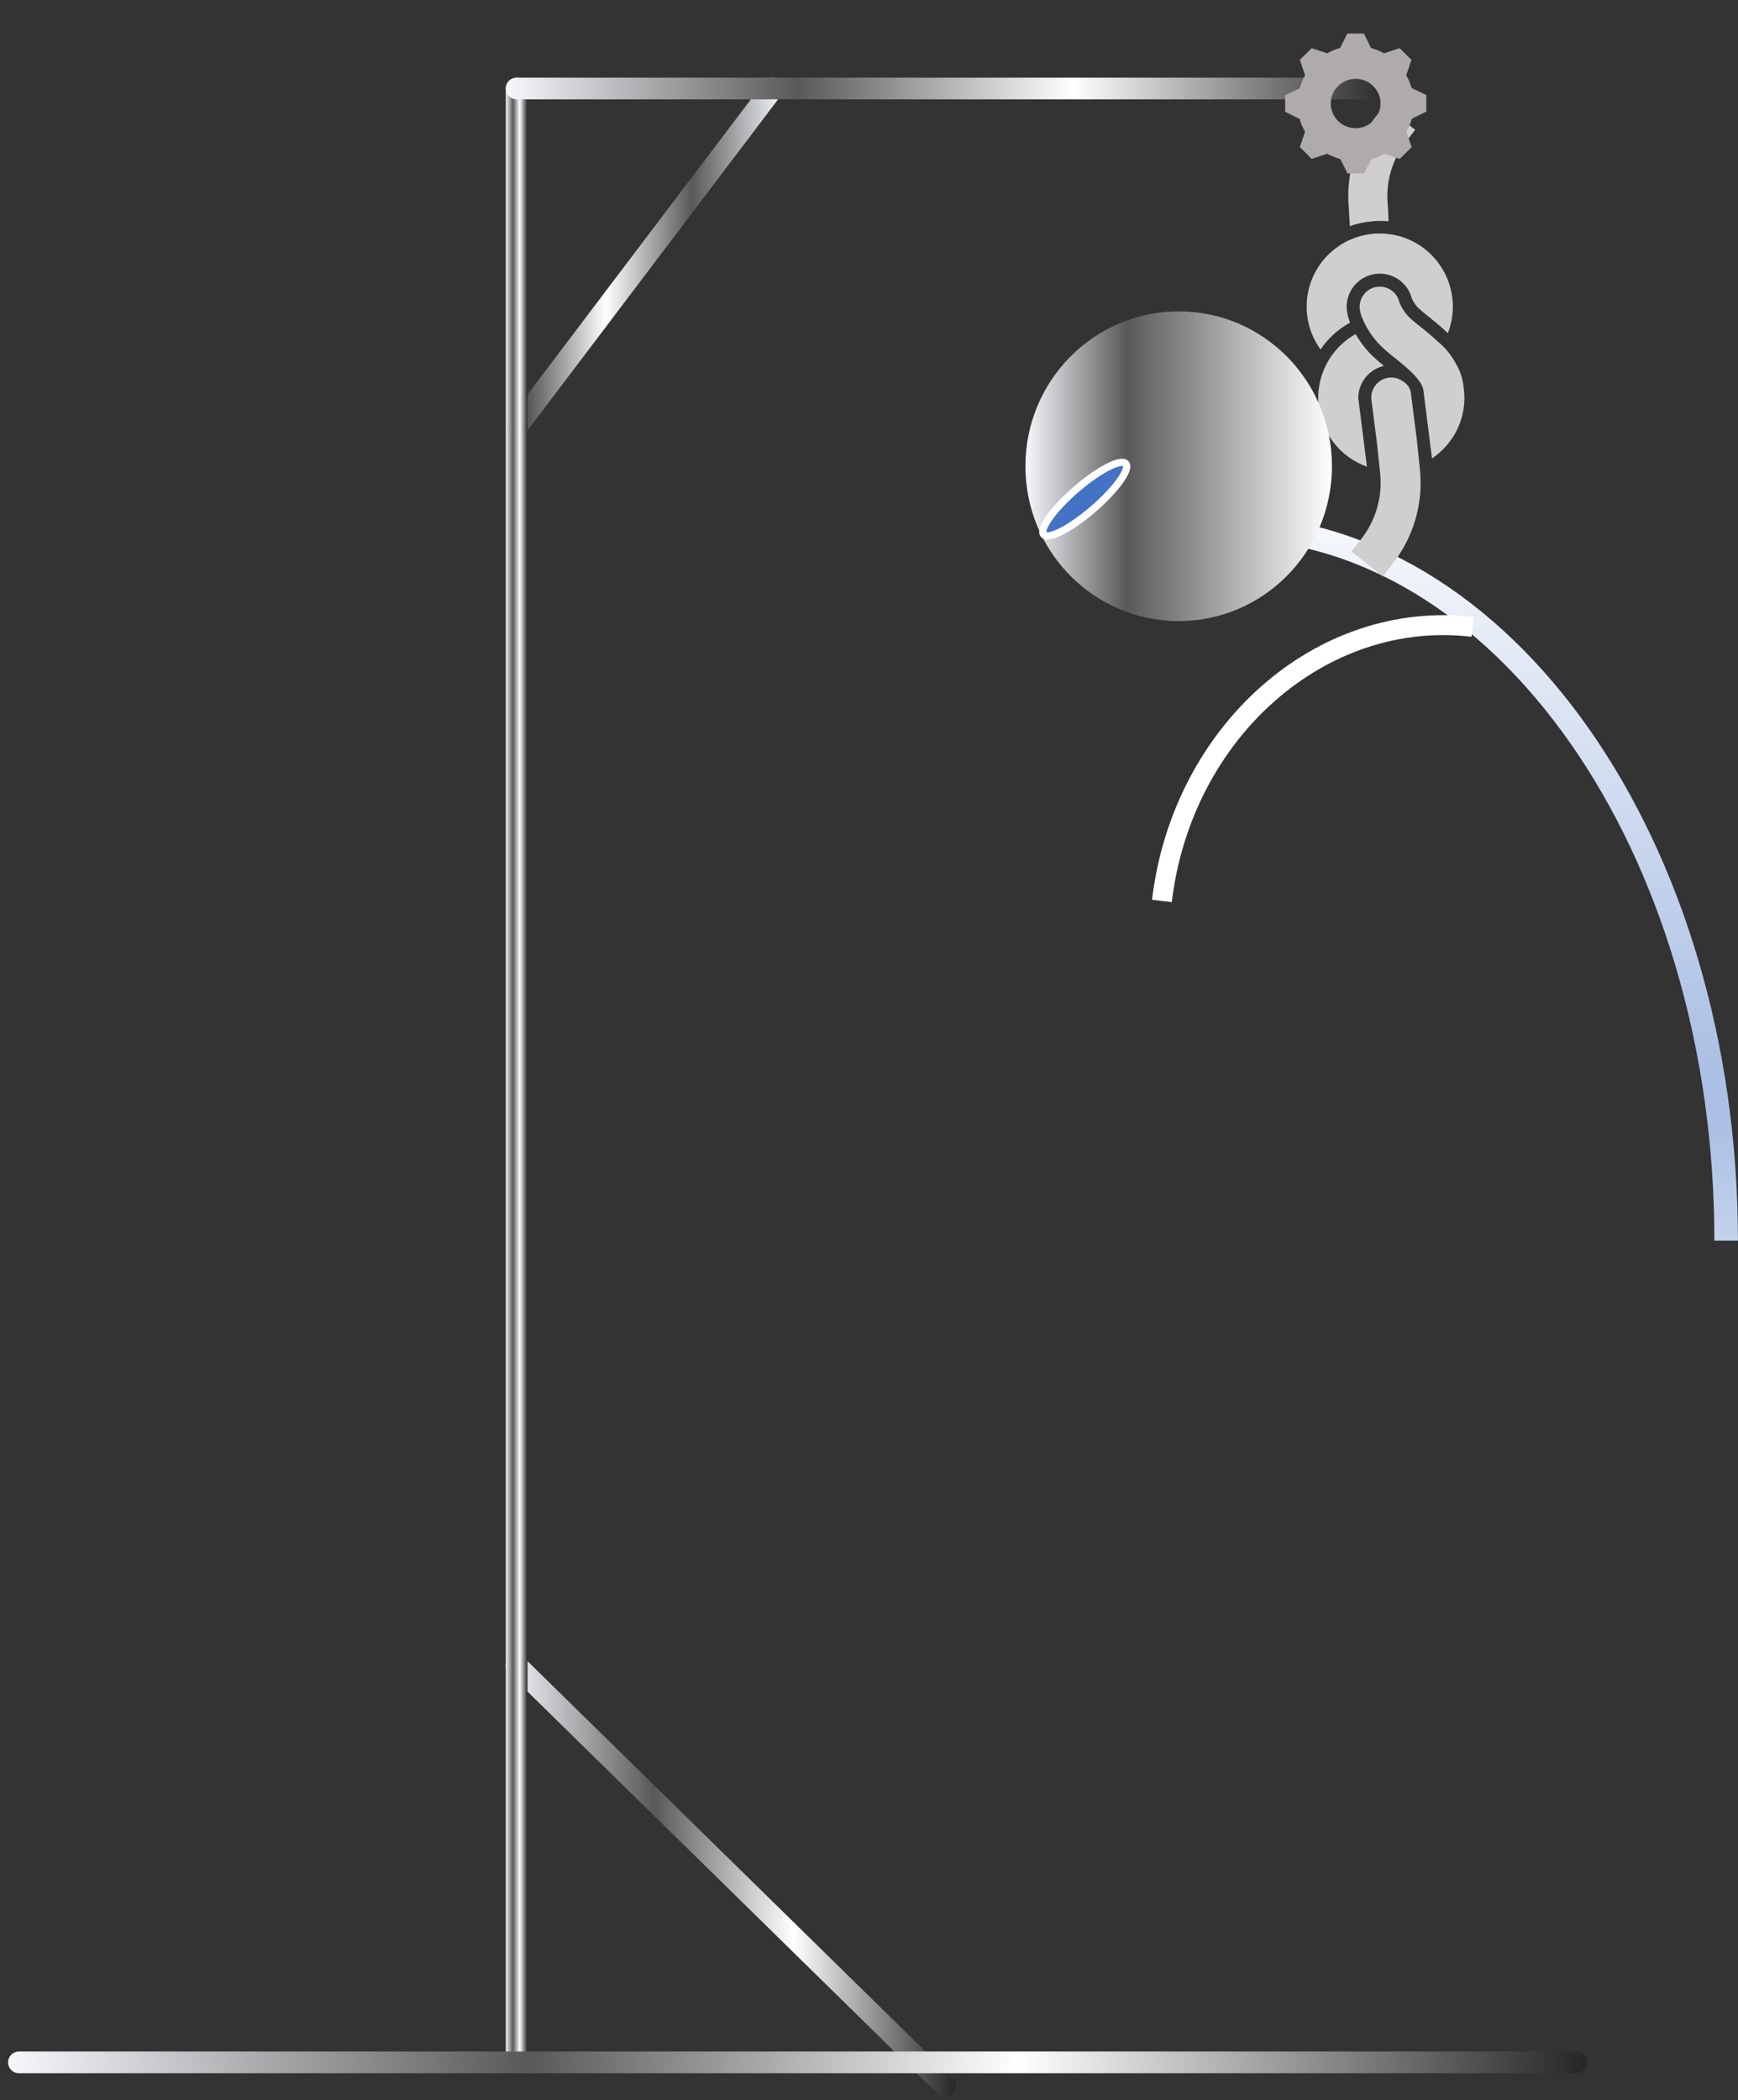 <svg width="1100" height="1329" xmlns="http://www.w3.org/2000/svg" xmlns:xlink="http://www.w3.org/1999/xlink" xml:space="preserve" overflow="hidden"><rect width="100%" height="100%" fill="#333333" stroke="none"/><defs><clipPath id="clip0"><rect x="861" y="394" width="1100" height="1329"/></clipPath><linearGradient x1="1795.25" y1="720.052" x2="1795.25" y2="1186.45" gradientUnits="userSpaceOnUse" spreadMethod="reflect" id="stroke1"><stop offset="0" stop-color="#F6F8FC" stop-opacity="1"/><stop offset="0.74" stop-color="#ABC0E4" stop-opacity="1"/><stop offset="0.83" stop-color="#ABC0E4" stop-opacity="1"/><stop offset="1" stop-color="#C7D5ED" stop-opacity="1"/></linearGradient><linearGradient x1="1181.12" y1="1580.85" x2="1465.82" y2="1580.85" gradientUnits="userSpaceOnUse" spreadMethod="reflect" id="stroke2"><stop offset="0" stop-color="#F6F8FC" stop-opacity="1"/><stop offset="0.33" stop-color="#595959" stop-opacity="1"/><stop offset="0.64" stop-color="#FFFFFF" stop-opacity="1"/><stop offset="1" stop-color="#262626" stop-opacity="1"/></linearGradient><linearGradient x1="-6.875" y1="107.027" x2="168.902" y2="107.027" gradientUnits="userSpaceOnUse" spreadMethod="reflect" id="stroke3"><stop offset="0" stop-color="#F6F8FC" stop-opacity="1"/><stop offset="0.33" stop-color="#595959" stop-opacity="1"/><stop offset="0.64" stop-color="#FFFFFF" stop-opacity="1"/><stop offset="1" stop-color="#262626" stop-opacity="1"/></linearGradient><clipPath id="clip4"><path d="M1562.74 631.781 1715.02 435.385 1911.42 587.668 1759.13 784.064Z" fill-rule="nonzero" clip-rule="nonzero"/></clipPath><clipPath id="clip5"><path d="M1562.74 631.781 1715.02 435.385 1911.42 587.668 1759.13 784.064Z" fill-rule="evenodd" clip-rule="evenodd"/></clipPath><clipPath id="clip6"><path d="M1562.74 631.781 1715.02 435.385 1911.42 587.668 1759.13 784.064Z" fill-rule="evenodd" clip-rule="evenodd"/></clipPath><linearGradient x1="1181.12" y1="1074.32" x2="1194.88" y2="1074.32" gradientUnits="userSpaceOnUse" spreadMethod="reflect" id="stroke7"><stop offset="0" stop-color="#F6F8FC" stop-opacity="1"/><stop offset="0.33" stop-color="#595959" stop-opacity="1"/><stop offset="0.64" stop-color="#FFFFFF" stop-opacity="1"/><stop offset="1" stop-color="#262626" stop-opacity="1"/></linearGradient><linearGradient x1="1181.12" y1="450" x2="1741.9" y2="450" gradientUnits="userSpaceOnUse" spreadMethod="reflect" id="stroke8"><stop offset="0" stop-color="#F6F8FC" stop-opacity="1"/><stop offset="0.33" stop-color="#595959" stop-opacity="1"/><stop offset="0.64" stop-color="#FFFFFF" stop-opacity="1"/><stop offset="1" stop-color="#262626" stop-opacity="1"/></linearGradient><linearGradient x1="866.125" y1="1699" x2="1865.42" y2="1699" gradientUnits="userSpaceOnUse" spreadMethod="reflect" id="stroke9"><stop offset="0" stop-color="#F6F8FC" stop-opacity="1"/><stop offset="0.33" stop-color="#595959" stop-opacity="1"/><stop offset="0.64" stop-color="#FFFFFF" stop-opacity="1"/><stop offset="1" stop-color="#262626" stop-opacity="1"/></linearGradient><linearGradient x1="1510" y1="689" x2="1704" y2="689" gradientUnits="userSpaceOnUse" spreadMethod="reflect" id="fill10"><stop offset="0" stop-color="#F6F8FC" stop-opacity="1"/><stop offset="0.33" stop-color="#595959" stop-opacity="1"/><stop offset="1" stop-color="#FFFFFF" stop-opacity="1"/></linearGradient><clipPath id="clip11"><rect x="1655" y="397" width="127" height="126"/></clipPath><clipPath id="clip12"><rect x="1655" y="397" width="127" height="126"/></clipPath><clipPath id="clip13"><rect x="1655" y="397" width="127" height="126"/></clipPath></defs><g clip-path="url(#clip0)" transform="translate(-861 -394)"><path d="M1637 727.5C1811.8 727.5 1953.5 929.643 1953.5 1179" stroke="url(#stroke1)" stroke-width="14.896" stroke-linecap="butt" stroke-linejoin="miter" stroke-miterlimit="8" fill="none" fill-rule="evenodd"/><path d="M1188 1448 1458.94 1713.69" stroke="url(#stroke2)" stroke-width="13.75" stroke-linecap="round" stroke-linejoin="miter" stroke-miterlimit="8" fill="none" fill-rule="evenodd"/><path d="M0 0 162.027 214.054" stroke="url(#stroke3)" stroke-width="13.75" stroke-linecap="round" stroke-linejoin="miter" stroke-miterlimit="8" fill="none" fill-rule="evenodd" transform="matrix(-1 0 0 1 1350.03 450)"/><g clip-path="url(#clip4)"><g clip-path="url(#clip5)"><g clip-path="url(#clip6)"><path d="M1726.16 689.288C1709.71 683.426 1697.93 668.837 1695.66 651.519 1693.33 632.826 1702.55 614.581 1718.99 605.381 1721.38 609.582 1724.25 613.499 1727.52 617.056 1730.46 620.095 1733.62 622.92 1736.96 625.509 1732.22 626.582 1728.01 629.274 1725.04 633.121 1722.17 636.811 1720.63 641.365 1720.69 646.039Z" fill="#D0CECE" fill-rule="nonzero" fill-opacity="1"/><path d="M1777.38 604.788C1777.04 604.468 1776.7 604.149 1776.33 603.849 1772.42 600.156 1768.33 596.893 1765.06 594.263 1762.7 592.452 1760.42 590.523 1758.25 588.484 1756.8 586.849 1755.58 585.022 1754.63 583.056 1751.83 571.819 1740.45 564.981 1729.21 567.781 1718.92 570.348 1712.16 580.202 1713.48 590.731 1713.84 593.274 1714.52 595.761 1715.49 598.139 1708.96 601.707 1703.24 606.588 1698.69 612.475 1698.02 613.343 1697.39 614.233 1696.78 615.131 1681.8 594.427 1686.44 565.502 1707.14 550.525 1727.85 535.548 1756.77 540.19 1771.75 560.894 1780.96 573.621 1783.08 590.149 1777.38 604.788Z" fill="#D0CECE" fill-rule="nonzero" fill-opacity="1"/><path d="M1778.13 673.989C1775.1 677.912 1771.45 681.322 1767.33 684.09L1761.87 640.903C1761.03 634.309 1750.7 626.022 1743.88 620.527 1740.23 617.748 1736.77 614.719 1733.54 611.463 1727.49 604.959 1722.37 595.594 1721.62 589.705 1720.75 582.713 1725.71 576.341 1732.7 575.473 1739.32 574.651 1745.45 579.059 1746.78 585.59 1748.11 588.707 1749.95 591.58 1752.22 594.092 1754.64 596.415 1757.19 598.597 1759.86 600.625 1763.08 603.22 1767.1 606.443 1770.89 610.018 1775.43 613.72 1779.21 618.252 1782.05 623.371L1782.56 624.28C1784.97 628.399 1786.55 632.959 1787.18 637.693 1787.21 637.948 1787.23 638.199 1787.25 638.455 1787.25 638.455 1787.44 639.667 1787.47 639.912 1789.03 652.062 1785.67 664.333 1778.13 673.989Z" fill="#D0CECE" fill-rule="nonzero" fill-opacity="1"/><path d="M1715.33 537.132C1718.72 535.91 1722.22 535.024 1725.78 534.486L1730.51 533.965C1733.64 533.72 1736.77 533.742 1739.89 534.031L1739.4 524.342C1737.78 509.78 1741.91 495.161 1750.91 483.601L1756.7 476.136 1737.14 460.97 1731.35 468.435C1718.8 484.563 1712.83 504.849 1714.65 525.204Z" fill="#D0CECE" fill-rule="nonzero" fill-opacity="1"/><path d="M1732.56 674.884 1734.53 693.828C1736.02 708.732 1731.63 723.632 1722.3 735.347L1716.3 742.911 1736.12 758.638 1742.12 751.077C1755.55 734.227 1761.86 712.797 1759.71 691.359L1757.7 671.984 1757.64 671.533 1753.97 642.803C1753.65 640.067 1752.19 637.593 1749.94 635.997L1749.11 635.41C1747.12 633.944 1744.76 633.072 1742.3 632.896 1735.3 632.497 1729.31 637.844 1728.91 644.839 1728.9 645.083 1728.89 645.327 1728.89 645.572L1728.89 646.294Z" fill="#D0CECE" fill-rule="nonzero" fill-opacity="1"/></g></g></g><path d="M1188 450 1188 1698.65" stroke="url(#stroke7)" stroke-width="13.75" stroke-linecap="round" stroke-linejoin="miter" stroke-miterlimit="8" fill="none" fill-rule="evenodd"/><path d="M1188 450 1735.03 450" stroke="url(#stroke8)" stroke-width="13.75" stroke-linecap="round" stroke-linejoin="miter" stroke-miterlimit="8" fill="none" fill-rule="evenodd"/><path d="M873 1699 1858.54 1699" stroke="url(#stroke9)" stroke-width="13.75" stroke-linecap="round" stroke-linejoin="miter" stroke-miterlimit="8" fill="none" fill-rule="evenodd"/><path d="M1510 689C1510 634.876 1553.43 591 1607 591 1660.57 591 1704 634.876 1704 689 1704 743.124 1660.57 787 1607 787 1553.43 787 1510 743.124 1510 689Z" fill="url(#fill10)" fill-rule="evenodd"/><path d="M0 8.25C-8.74287e-15 3.694 15.373 0 34.336 0 53.299-2.10062e-15 68.672 3.694 68.672 8.25 68.672 12.806 53.299 16.5 34.336 16.5 15.373 16.5-2.62286e-14 12.806 0 8.25Z" stroke="#FFFFFF" stroke-width="4.583" stroke-linecap="butt" stroke-linejoin="miter" stroke-miterlimit="8" stroke-opacity="1" fill="#4472C4" fill-rule="evenodd" fill-opacity="1" transform="matrix(0.757 -0.653 -0.653 -0.757 1526.95 738.501)"/><path d="M1772.32 769.733C1847.86 892.181 1835.09 1037.1 1743.8 1093.42" stroke="#FFFFFF" stroke-width="12.604" stroke-linecap="butt" stroke-linejoin="miter" stroke-miterlimit="8" stroke-opacity="0" fill="none" fill-rule="evenodd"/><path d="M1596.38 964.1C1609.17 856.889 1697.25 779.248 1793.11 790.683" stroke="#FFFFFF" stroke-width="12.604" stroke-linecap="butt" stroke-linejoin="miter" stroke-miterlimit="8" stroke-opacity="1" fill="none" fill-rule="evenodd"/><path d="M1810.81 1330.51C1788.24 1285.32 1848.89 1209.27 1946.26 1160.63" stroke="#FFFFFF" stroke-width="12.604" stroke-linecap="butt" stroke-linejoin="miter" stroke-miterlimit="8" stroke-opacity="0" fill="none" fill-rule="evenodd"/><g clip-path="url(#clip11)"><g clip-path="url(#clip12)"><g clip-path="url(#clip13)"><path d="M62.5 78.125C53.906 78.125 46.875 71.094 46.875 62.5 46.875 53.906 53.906 46.875 62.5 46.875 71.094 46.875 78.125 53.906 78.125 62.5 78.125 71.094 71.094 78.125 62.5 78.125ZM97.656 52.734C96.875 49.87 95.703 47.136 94.271 44.661L97.526 34.896 90.104 27.474 80.339 30.729C77.734 29.297 75 28.125 72.135 27.344L67.708 18.229 57.292 18.229 52.734 27.344C49.87 28.125 47.136 29.297 44.661 30.729L34.896 27.474 27.474 34.896 30.729 44.661C29.297 47.266 28.125 50 27.344 52.865L18.229 57.292 18.229 67.708 27.344 72.266C28.125 75.13 29.297 77.865 30.729 80.339L27.474 90.104 34.896 97.526 44.661 94.271C47.266 95.703 50 96.875 52.865 97.656L57.422 106.771 67.839 106.771 72.396 97.656C75.26 96.875 77.995 95.703 80.469 94.271L90.234 97.526 97.656 90.104 94.401 80.339C95.833 77.734 97.005 75 97.787 72.135L106.901 67.578 106.901 57.161 97.656 52.734Z" fill="#AFABAB" fill-rule="nonzero" fill-opacity="1" transform="matrix(1.008 0 0 1 1656 397)"/></g></g></g></g></svg>